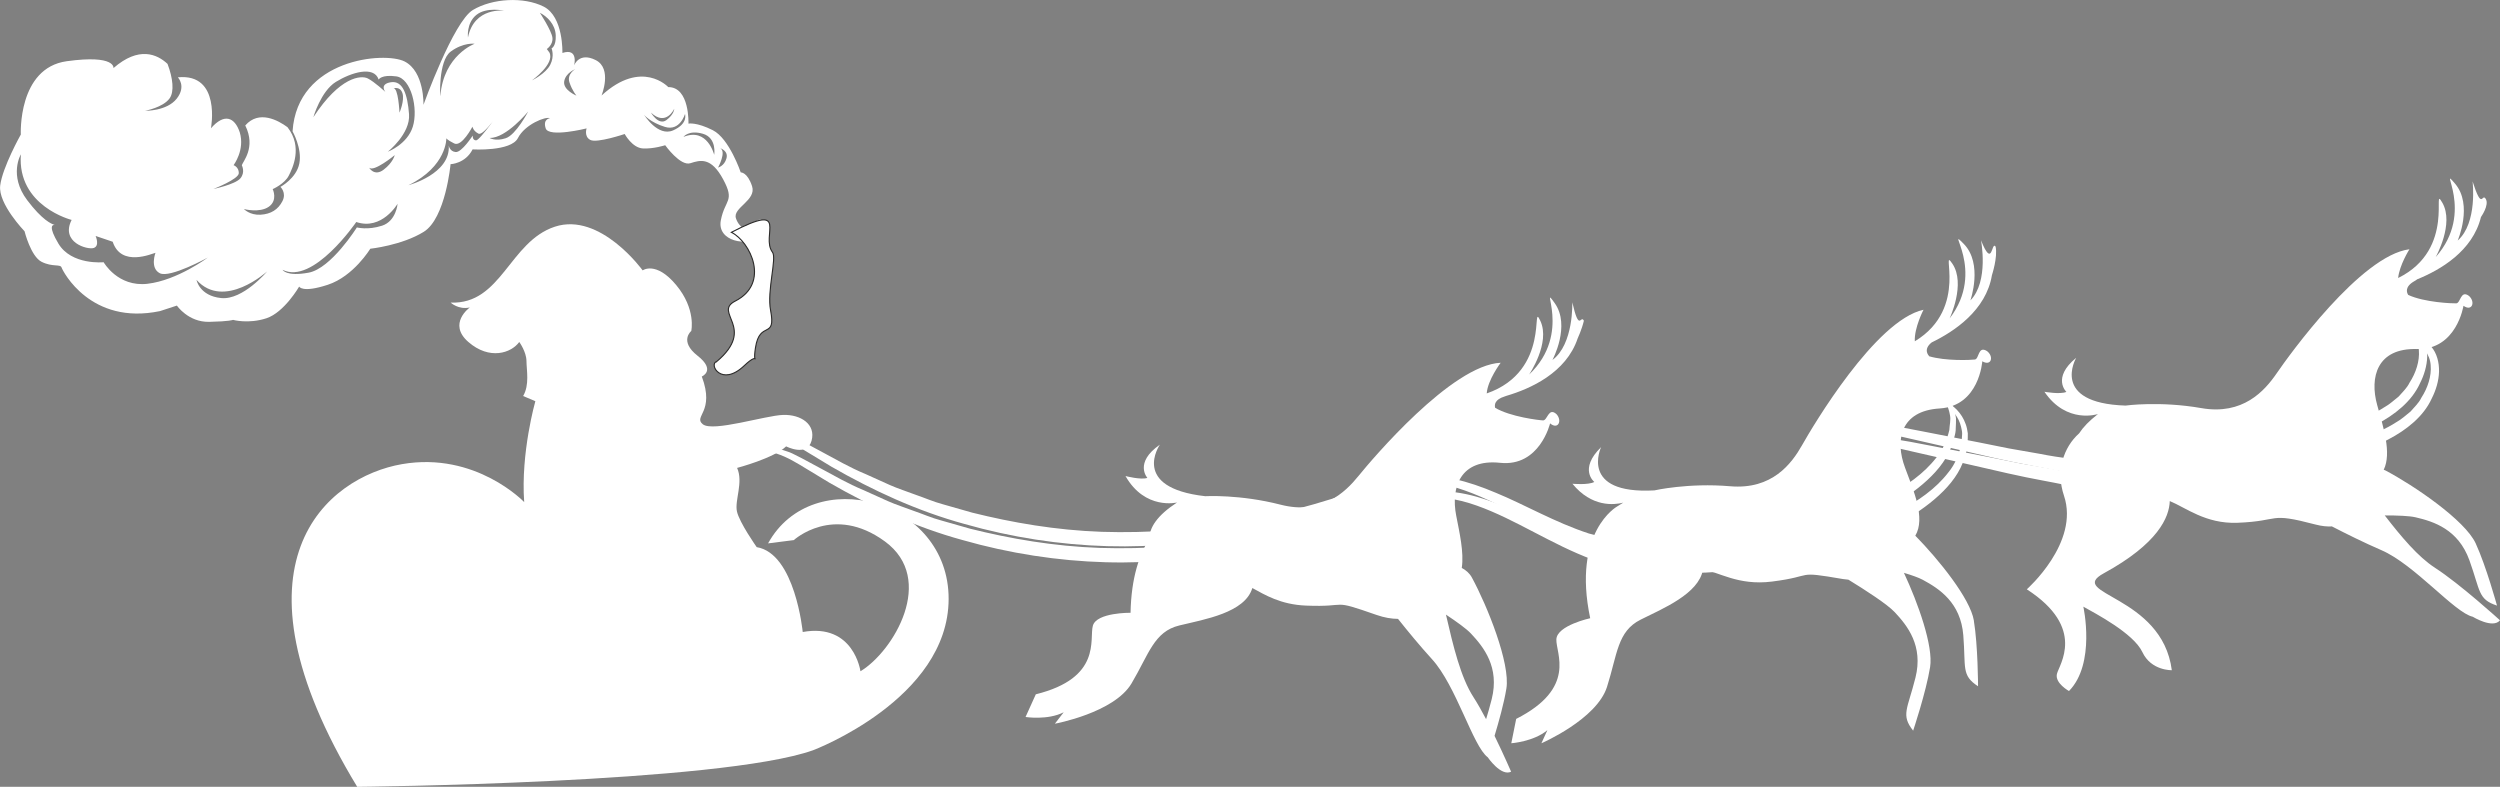 <svg width="448" height="141" viewBox="0 0 448 141" fill="none" xmlns="http://www.w3.org/2000/svg">
<rect x="0" y="0" width="448" height="141" fill="#808080" stroke="none"/>
<g clip-path="url(#clip0)">
<path d="M64.014 141.001C64.014 141.001 129.079 140.376 145.725 134.435C145.725 134.435 169.942 125.291 169.995 107.349C170.049 89.409 145.614 82.893 137.638 97.374L142.254 96.786C142.254 96.786 149.326 90.267 158.571 97.023C167.816 103.779 160.131 116.717 154.193 120.291C154.193 120.291 153.018 111.604 143.847 113.254C143.847 113.254 142.492 99.184 135.603 98.048C135.603 98.048 132.49 93.64 132.058 91.643C131.63 89.646 133.243 86.426 132.089 83.848C132.089 83.848 138.662 82.124 140.875 79.99C140.875 79.99 144.62 81.931 145.43 78.989C146.24 76.046 143.522 74.253 140.333 74.353C137.143 74.457 127.727 77.466 125.947 76.029C124.166 74.593 128.166 73.859 125.762 67.47C125.762 67.47 128.363 66.381 125.003 63.749C121.642 61.118 123.875 59.314 123.875 59.314C123.875 59.314 124.782 55.397 121.153 51.055C117.522 46.713 115.165 48.453 115.165 48.453C115.165 48.453 107.584 37.95 99.434 40.622C91.283 43.297 89.851 54.595 80.757 54.224C80.757 54.224 82.139 55.55 84.191 55.096C84.191 55.096 80.147 57.992 83.936 61.288C87.725 64.581 91.625 63.265 93.051 61.281C93.051 61.281 94.333 63.038 94.343 64.698C94.353 66.358 94.922 68.956 93.747 70.966L95.936 71.895C95.936 71.895 93.298 81.113 93.934 89.973C93.934 89.973 85.258 80.872 72.02 83.177C58.779 85.481 39.57 100.723 64.017 141.007L64.014 141.001Z" fill="white"/>
<path d="M269.62 71.051C269.758 71.008 269.858 70.971 269.948 70.934C274.236 69.675 280.656 66.813 282.715 60.648C282.715 60.648 283.451 59.085 283.832 57.475C283.24 56.303 283.019 59.709 281.754 54.165C281.754 54.165 282.038 61.67 278.196 64.508C278.196 64.508 281.503 58.38 278.598 54.312C275.692 50.245 281.918 59.633 274.012 67.124C274.012 67.124 277.881 61.469 276.034 57.508C274.219 53.618 278.102 66.439 266.421 70.503C266.585 68.102 268.921 65.006 268.921 65.006C260.138 65.403 245.869 82.299 243.446 85.288C241.022 88.281 236.798 92.322 229.491 90.442C222.181 88.558 215.972 88.918 215.972 88.918C202.453 87.396 207.852 79.684 207.852 79.684C203.159 82.937 205.609 85.639 205.609 85.639C204.451 86.036 201.687 85.305 201.687 85.305C205.194 91.467 210.931 90.044 210.931 90.044C207.343 92.375 205.978 94.553 205.978 96.48C204.224 99.258 202.718 103.453 202.594 109.809C202.594 109.809 196.505 109.735 195.839 112.133C195.173 114.528 197.499 121.474 185.617 124.42L183.779 128.484C183.779 128.484 187.749 129.105 190.614 127.639L189.034 129.69C189.034 129.69 199.641 127.743 202.768 122.473C205.894 117.203 206.794 113.178 211.346 112.08C215.862 110.984 223.092 109.812 224.42 105.373C226.653 106.586 229.468 108.339 234.033 108.523C242.033 108.853 238.144 107.214 246.676 110.196C248.098 110.694 249.37 110.891 250.525 110.904C252.265 113.092 254.481 115.79 256.59 118.098C260.978 122.897 263.944 133.728 266.601 135.701C266.601 135.701 268.971 139.191 270.792 138.29C270.792 138.29 269.487 135.267 267.823 131.864C268.553 129.456 269.517 126.016 269.945 123.385C270.675 118.883 266.524 108.586 263.77 103.51C263.345 102.722 262.699 102.171 261.949 101.773C262.371 98.971 261.53 95.414 260.948 92.379C259.961 87.285 261.741 82.182 268.831 82.937C275.92 83.689 277.774 75.87 277.774 75.87C279.213 77.073 280.003 75.383 278.909 74.204C277.476 72.928 277.309 75.366 276.512 75.336C275.793 75.306 270.671 74.701 267.93 73.078C267.793 72.544 267.833 71.599 269.624 71.051H269.62ZM263.592 113.529C265.892 115.977 268.747 119.571 267.318 125.275C266.949 126.758 266.595 127.913 266.307 128.872C265.544 127.422 264.764 126.04 264.044 124.927C261.748 121.384 260.399 115.72 259.114 110.139C261.038 111.415 262.789 112.674 263.592 113.529Z" fill="white"/>
<path d="M436.34 101.739C433.328 99.802 430.309 96.195 427.347 92.364C429.626 92.361 431.741 92.438 432.873 92.701C436.146 93.46 440.521 94.862 442.516 100.396C444.511 105.93 444.025 107.396 447.463 108.525C447.463 108.525 445.548 101.522 443.644 97.374C441.739 93.226 432.551 86.974 427.43 84.282C427.343 84.235 427.253 84.222 427.163 84.182C428.629 81.149 427.059 76.447 425.991 72.579C424.602 67.58 425.974 62.353 433.104 62.547C440.23 62.734 441.455 54.795 441.455 54.795C442.985 55.881 443.641 54.134 442.456 53.042C440.926 51.883 440.953 54.328 440.16 54.361C439.447 54.388 434.439 54.194 431.551 52.848C431.273 52.417 430.888 51.369 432.699 50.36C432.93 50.233 433.06 50.136 433.141 50.06C437.291 48.383 443.112 44.997 444.591 38.882C444.591 38.882 446.128 36.744 445.438 35.629C444.745 34.51 444.812 37.92 443.085 32.506C443.085 32.506 444.009 39.954 440.417 43.11C440.417 43.11 443.192 36.724 439.949 32.917C436.709 29.116 443.711 37.94 436.474 46.072C436.474 46.072 439.848 40.111 437.666 36.327C435.567 32.663 440.31 44.623 429.747 49.819C429.981 47.485 431.775 44.666 431.775 44.666C423.052 45.758 410.159 63.722 407.983 66.895C405.808 70.071 401.915 74.433 394.481 73.134C387.05 71.831 380.885 72.68 380.885 72.68C367.285 72.229 372.058 64.117 372.058 64.117C367.64 67.727 370.298 70.228 370.298 70.228C369.176 70.716 366.361 70.205 366.361 70.205C370.351 76.073 375.954 74.196 375.954 74.196C374.388 75.402 373.297 76.557 372.574 77.662C369.779 80.151 368.373 84.412 369.863 88.821C372.704 97.247 363.205 105.603 363.205 105.603C373.946 112.549 368.969 119.129 368.597 120.785C368.226 122.445 370.763 123.831 370.763 123.831C375.596 118.905 373.334 108.712 373.334 108.712C375.402 109.881 382.331 113.474 383.911 116.851C385.494 120.227 389.189 120.1 389.189 120.1C387.449 106.588 370.11 106.491 377.009 102.727C386.712 97.427 388.734 92.695 388.824 89.792C391.646 90.935 395.241 93.9 400.931 93.683C408.931 93.376 406.236 91.703 414.976 94.004C416.057 94.288 417.021 94.381 417.884 94.335C420.418 95.644 423.718 97.283 426.731 98.583C432.709 101.161 439.875 109.811 443.112 110.519C443.112 110.519 446.71 112.73 447.999 111.16C447.999 111.16 440.836 104.638 436.337 101.742L436.34 101.739Z" fill="white"/>
<path d="M353.72 111.206C353.067 107.269 347.454 100.312 343.223 95.997C345.091 92.858 342.905 87.875 341.386 83.814C339.565 78.954 340.472 73.631 347.588 73.197C354.704 72.759 355.226 64.744 355.226 64.744C356.846 65.692 357.348 63.892 356.07 62.914C354.443 61.892 354.684 64.326 353.897 64.427C353.225 64.513 348.649 64.737 345.63 63.822C345.653 63.819 345.683 63.819 345.7 63.809C345.7 63.809 344.495 62.67 346.165 61.357C350.195 59.41 355.906 55.61 356.953 49.314C356.953 49.314 358.021 46.071 357.609 44.184C356.836 43.119 357.111 48.339 354.995 43.062C354.995 43.062 356.448 50.426 353.094 53.833C353.094 53.833 355.404 47.267 351.899 43.697C348.395 40.133 356.009 48.436 349.369 57.066C349.369 57.066 352.307 50.877 349.867 47.257C347.524 43.78 353.024 55.189 343.136 61.16C342.999 58.776 344.693 55.509 344.693 55.509C336.1 57.363 324.841 76.389 322.953 79.739C321.062 83.092 317.571 87.778 310.05 87.137C302.528 86.492 296.467 87.878 296.467 87.878C282.884 88.623 286.921 80.123 286.921 80.123C282.837 84.108 285.702 86.365 285.702 86.365C284.628 86.953 281.779 86.689 281.779 86.689C285.227 90.914 289.217 90.496 290.884 90.076C290.526 90.283 290.161 90.51 289.783 90.764C289.783 90.764 281.699 95.259 284.963 110.785C284.963 110.785 279.011 112.078 278.901 114.563C278.787 117.047 282.62 123.293 271.701 128.826L270.824 133.192C270.824 133.192 274.831 132.911 277.294 130.84L276.217 133.195C276.217 133.195 286.117 128.927 287.975 123.092C289.836 117.258 289.809 113.136 294 111.042C297.996 109.045 304.416 106.41 305.166 102.095C307.914 102.393 311.372 104.998 317.544 104.216C325.483 103.211 321.38 102.242 330.283 103.769C330.614 103.825 330.922 103.845 331.237 103.879C334.29 105.749 338.196 108.274 339.528 109.693C341.824 112.141 344.679 115.735 343.25 121.439C341.821 127.143 340.606 128.095 342.835 130.937C342.835 130.937 345.144 124.054 345.874 119.549C346.48 115.808 343.719 108.08 341.185 102.653C342.607 103.077 343.826 103.508 344.545 103.895C347.504 105.485 351.357 107.98 351.825 113.848C352.294 119.709 351.444 120.998 354.466 122.982C354.466 122.982 354.456 115.725 353.713 111.223L353.72 111.206Z" fill="white"/>
<path d="M126.188 78.933C126.188 78.933 126.506 78.829 127.119 78.632C127.735 78.438 128.635 78.121 129.85 77.837C130.453 77.677 131.125 77.503 131.889 77.396C132.642 77.256 133.468 77.116 134.382 77.082C136.186 76.905 138.325 77.066 140.578 77.74C141.13 77.941 141.726 78.088 142.281 78.352C142.834 78.629 143.399 78.912 143.978 79.203C145.07 79.791 146.214 80.405 147.399 81.043C149.769 82.309 152.266 83.775 155.108 84.951C156.507 85.582 157.946 86.233 159.426 86.901C160.905 87.562 162.502 88.057 164.088 88.665C165.698 89.212 167.295 89.93 169.012 90.381C170.719 90.869 172.463 91.366 174.237 91.871C181.386 93.651 189.199 95.017 197.426 95.301C205.643 95.571 214.219 94.937 222.767 93.357C231.319 91.787 239.841 89.289 248.042 86.116C250.093 85.325 252.108 84.44 254.147 83.618C256.202 82.81 258.254 82.005 260.292 81.204L263.345 80.015L266.468 79.033C268.54 78.388 270.598 77.747 272.64 77.112C272.64 77.112 271.308 77.627 268.864 78.565C267.646 79.029 266.15 79.604 264.402 80.272C262.659 80.94 260.747 81.905 258.575 82.86C254.237 84.757 249.143 87.372 243.118 89.697C237.106 92.044 230.208 94.152 222.663 95.681C215.122 97.184 206.915 98.123 198.433 97.872C189.958 97.632 181.259 96.302 172.848 93.898C164.396 91.59 156.383 87.876 149.016 83.642C147.198 82.543 145.391 81.447 143.597 80.362C141.866 79.327 140.046 78.392 138.047 78.037C134.071 77.216 129.967 77.984 126.182 78.926L126.188 78.933Z" fill="white"/>
<path d="M125.835 81.816C125.835 81.816 126.153 81.713 126.765 81.516C127.381 81.322 128.282 81.005 129.497 80.721C130.099 80.561 130.772 80.387 131.535 80.28C132.288 80.143 133.115 80 134.029 79.966C135.833 79.789 137.972 79.95 140.224 80.624C140.777 80.825 141.372 80.971 141.928 81.235C142.48 81.513 143.046 81.796 143.625 82.087C144.719 82.675 145.861 83.289 147.046 83.927C149.416 85.193 151.913 86.659 154.754 87.835C156.153 88.466 157.593 89.117 159.072 89.785C160.552 90.446 162.148 90.941 163.735 91.548C165.345 92.096 166.941 92.814 168.658 93.265C170.365 93.753 172.109 94.25 173.883 94.754C181.033 96.535 188.845 97.9 197.072 98.184C205.29 98.455 213.865 97.824 222.414 96.241C230.969 94.671 239.487 92.173 247.688 89C249.743 88.209 251.755 87.324 253.793 86.502C255.848 85.694 257.9 84.889 259.939 84.087L262.991 82.898L266.114 81.917C268.186 81.272 270.241 80.631 272.286 80C272.286 80 270.954 80.514 268.511 81.452C267.292 81.917 265.796 82.491 264.049 83.156C262.305 83.82 260.39 84.789 258.222 85.744C253.884 87.641 248.789 90.256 242.764 92.58C236.753 94.928 229.854 97.035 222.31 98.565C214.769 100.068 206.558 101.006 198.08 100.753C189.605 100.516 180.906 99.183 172.494 96.778C164.043 94.471 156.03 90.757 148.662 86.522C146.845 85.423 145.037 84.328 143.243 83.242C141.51 82.207 139.692 81.272 137.694 80.918C133.717 80.096 129.614 80.865 125.828 81.806L125.835 81.816Z" fill="white"/>
<path d="M244.031 93.843C244.031 93.843 244.175 93.579 244.453 93.072C244.711 92.554 245.159 91.826 245.795 90.904C246.471 90.019 247.332 88.91 248.647 87.918C249.932 86.91 251.669 86.008 253.755 85.614C257.979 84.782 263.016 86.168 268.101 88.326C273.235 90.433 278.627 93.609 284.723 95.603C297.204 99.023 312.695 97.427 327.419 93.202C331.087 92.063 334.719 90.674 338.133 88.9C341.531 87.13 344.757 84.909 347.017 81.97C348.208 80.534 348.901 78.821 349.319 77.071C349.35 76.189 349.617 75.251 349.44 74.416C349.293 73.568 349.028 72.713 348.55 71.971C347.636 70.485 346.063 69.35 344.322 69.253C342.568 69.086 340.905 70.148 339.75 71.534C339.81 71.621 340.302 70.325 342.317 69.289C343.318 68.808 344.811 68.601 346.367 69.223C347.897 69.85 349.423 71.26 350.143 73.32C350.33 73.831 350.441 74.376 350.514 74.947C350.544 75.511 350.484 76.089 350.471 76.683C350.491 77.288 350.35 77.876 350.176 78.474C350.006 79.068 349.915 79.716 349.594 80.277C348.637 82.702 346.772 84.873 344.563 86.756C340.101 90.563 334.16 93.352 327.653 95.51C324.4 96.605 320.915 97.433 317.384 98.138C315.624 98.532 313.799 98.776 311.975 99.1C310.134 99.32 308.283 99.604 306.395 99.734C298.861 100.312 290.948 100.028 283.317 97.594C275.859 94.838 269.513 90.386 262.528 87.905C259.083 86.683 255.371 85.958 251.927 87.013C248.446 88.032 245.882 90.894 244.031 93.84V93.843Z" fill="white"/>
<path d="M246.15 96.543C246.15 96.543 246.294 96.279 246.569 95.771C246.823 95.254 247.275 94.525 247.911 93.604C248.587 92.719 249.451 91.61 250.763 90.618C252.048 89.609 253.785 88.708 255.871 88.314C260.095 87.482 265.132 88.868 270.216 91.025C275.351 93.133 280.743 96.309 286.838 98.303C299.32 101.723 314.811 100.126 329.535 95.901C333.203 94.763 336.832 93.377 340.249 91.603C343.646 89.833 346.873 87.612 349.132 84.673C350.324 83.237 351.017 81.527 351.435 79.774C351.465 78.892 351.736 77.954 351.556 77.119C351.408 76.27 351.144 75.415 350.665 74.677C349.752 73.191 348.178 72.056 346.438 71.959C344.684 71.792 343.02 72.854 341.866 74.237C341.926 74.323 342.418 73.028 344.433 71.989C345.434 71.508 346.927 71.301 348.483 71.925C350.013 72.55 351.539 73.966 352.259 76.023C352.446 76.534 352.556 77.079 352.63 77.65C352.66 78.214 352.6 78.792 352.587 79.386C352.607 79.991 352.466 80.579 352.292 81.177C352.121 81.771 352.031 82.419 351.71 82.98C350.752 85.405 348.888 87.576 346.676 89.459C342.214 93.266 336.273 96.055 329.766 98.213C326.509 99.308 323.028 100.136 319.497 100.838C317.736 101.232 315.912 101.475 314.091 101.799C312.25 102.02 310.399 102.304 308.511 102.434C300.98 103.012 293.064 102.728 285.433 100.293C277.975 97.538 271.629 93.089 264.643 90.605C261.199 89.382 257.487 88.661 254.043 89.713C250.565 90.731 247.998 93.594 246.15 96.539V96.543Z" fill="white"/>
<path d="M320.341 89.494C320.341 89.494 320.412 89.157 320.545 88.509C320.663 87.854 320.9 86.899 321.255 85.663C321.66 84.448 322.145 82.921 323.143 81.308C324.11 79.715 325.63 77.952 327.916 76.937C330.189 75.921 332.943 75.648 335.788 75.858C338.664 76.075 341.589 76.773 344.722 77.341C347.852 77.952 351.165 78.603 354.64 79.281C356.37 79.629 358.144 79.986 359.955 80.35C361.766 80.667 363.613 80.991 365.494 81.319C369.247 82.073 373.166 82.481 377.193 82.952C378.197 83.069 379.211 83.185 380.229 83.302C381.246 83.352 382.27 83.406 383.301 83.456C385.363 83.623 387.448 83.489 389.55 83.493C397.962 83.145 406.628 81.285 415.049 78.296C416.097 77.919 417.158 77.585 418.205 77.177L421.342 75.878C423.414 75.003 425.482 74.145 427.29 72.966C428.254 72.442 429.013 71.703 429.854 71.046C430.53 70.254 431.33 69.543 431.781 68.591C432.923 66.844 433.632 64.697 433.458 62.74C433.328 60.752 432.002 59.119 430.068 58.425C428.14 57.727 425.894 57.593 423.956 58.338C421.998 59.046 420.261 60.395 418.975 62.105C417.74 63.852 416.91 65.862 416.522 67.97C416.522 67.97 416.582 67.619 416.692 66.944C416.759 66.61 416.79 66.18 416.93 65.695C417.094 65.214 417.282 64.66 417.492 64.035C417.744 63.424 418.128 62.793 418.5 62.065C418.979 61.42 419.467 60.656 420.15 59.988C421.452 58.582 423.447 57.376 425.907 56.995C427.149 56.798 428.471 56.842 429.817 57.169C431.152 57.489 432.541 58.184 433.542 59.397C434.576 60.589 434.995 62.272 434.955 63.908C434.908 65.562 434.416 67.208 433.639 68.734C432.176 71.937 429.124 74.349 425.847 76.058C424.2 76.95 422.466 77.685 420.729 78.45C419.019 79.268 417.171 79.929 415.303 80.621C407.876 83.382 399.565 85.46 390.789 85.981C386.421 86.168 381.929 86.118 377.517 85.52C375.308 85.236 373.092 84.952 370.87 84.665C368.644 84.404 366.468 83.867 364.263 83.476C359.851 82.671 355.51 81.636 351.182 80.637C346.867 79.652 342.576 78.673 338.336 77.705C336.237 77.284 334.125 76.993 332.043 77.104C329.971 77.204 327.933 77.775 326.259 78.974C324.575 80.156 323.33 81.893 322.423 83.74C321.513 85.593 320.88 87.55 320.338 89.501L320.341 89.494Z" fill="white"/>
<path d="M322.46 92.194C322.46 92.194 322.531 91.856 322.665 91.205C322.782 90.551 323.019 89.596 323.374 88.36C323.779 87.144 324.265 85.618 325.265 84.008C326.233 82.415 327.752 80.652 330.038 79.633C332.308 78.618 335.066 78.344 337.911 78.554C340.786 78.771 343.711 79.469 346.844 80.037C349.974 80.648 353.288 81.3 356.762 81.978C358.493 82.328 360.263 82.682 362.074 83.05C363.885 83.367 365.736 83.691 367.614 84.018C371.366 84.773 375.285 85.18 379.308 85.651C380.313 85.768 381.327 85.885 382.344 86.002C383.362 86.052 384.386 86.106 385.417 86.156C387.476 86.323 389.564 86.189 391.666 86.192C400.078 85.848 408.743 83.988 417.165 80.996C418.212 80.618 419.274 80.284 420.321 79.877L423.457 78.578C425.533 77.703 427.598 76.844 429.409 75.662C430.373 75.138 431.132 74.4 431.969 73.745C432.645 72.954 433.442 72.242 433.897 71.29C435.039 69.54 435.752 67.396 435.574 65.439C435.444 63.455 434.118 61.819 432.183 61.124C430.256 60.426 428.01 60.293 426.072 61.041C424.114 61.749 422.376 63.098 421.091 64.808C419.856 66.555 419.022 68.562 418.638 70.673C418.638 70.673 418.698 70.322 418.808 69.647C418.879 69.313 418.909 68.882 419.049 68.398C419.213 67.917 419.401 67.366 419.612 66.738C419.859 66.127 420.248 65.496 420.616 64.768C421.098 64.123 421.583 63.359 422.266 62.691C423.568 61.285 425.566 60.079 428.026 59.695C429.268 59.495 430.587 59.541 431.936 59.869C433.271 60.189 434.66 60.884 435.661 62.096C436.695 63.288 437.114 64.972 437.074 66.608C437.027 68.261 436.531 69.908 435.755 71.434C434.296 74.637 431.243 77.048 427.966 78.758C426.319 79.65 424.585 80.385 422.848 81.149C421.138 81.968 419.29 82.629 417.423 83.317C409.995 86.079 401.681 88.156 392.908 88.677C388.537 88.864 384.048 88.814 379.633 88.216C377.424 87.932 375.208 87.648 372.986 87.361C370.756 87.101 368.584 86.563 366.378 86.172C361.964 85.367 357.629 84.332 353.298 83.334C348.987 82.348 344.692 81.37 340.455 80.401C338.356 79.98 336.244 79.693 334.165 79.8C332.093 79.9 330.052 80.471 328.382 81.67C326.698 82.853 325.453 84.593 324.546 86.436C323.632 88.29 323.003 90.247 322.457 92.197L322.46 92.194Z" fill="white"/>
<path d="M128.678 30.025C128.678 30.025 130.237 27.153 129.056 26.558C129.056 26.558 130.565 27.006 130.181 28.385C129.796 29.764 128.678 30.025 128.678 30.025ZM122.479 24.531C122.479 24.531 123.413 23.235 125.956 23.97C128.504 24.705 127.985 27.747 127.985 27.747C127.985 27.747 126.766 22.778 122.479 24.534V24.531ZM120.628 23.362C117.886 24.571 115.42 20.573 115.42 20.573C115.42 20.573 116.484 21.923 119.168 22.744C121.856 23.562 122.753 20.43 122.753 20.43C122.753 20.43 123.372 22.153 120.628 23.362ZM120.822 19.488C120.822 19.488 120.832 20.477 119.419 21.522C118.01 22.564 116.648 20.176 116.648 20.176C119.373 22.731 120.822 19.491 120.822 19.491V19.488ZM102.048 14.766C102.543 16.275 103.306 17.144 103.306 17.144C103.306 17.144 100.876 16.142 101.1 14.605C101.331 13.069 103.095 12.384 103.095 12.384C103.095 12.384 101.549 13.256 102.044 14.766H102.048ZM98.603 11.61C97.793 13.206 95.333 14.402 95.333 14.402C95.333 14.402 99.484 11.426 98.456 9.412L97.988 8.784C97.988 8.784 99.149 8.016 98.992 6.747C98.838 5.478 96.739 2.285 96.739 2.285C98.004 2.923 99.504 4.319 99.588 6.33C99.671 8.34 98.838 8.664 98.838 8.664C98.838 8.664 99.413 10.017 98.603 11.613V11.61ZM83.859 6.72C83.859 6.72 83.538 4.159 85.355 2.679C87.173 1.196 90.396 1.918 90.396 1.918C90.396 1.918 84.971 1.186 83.859 6.72ZM90.627 24.771C88.783 25.376 87.735 24.725 87.735 24.725C90.728 24.785 94.654 19.976 94.654 19.976C94.654 19.976 92.472 24.167 90.627 24.771ZM85.312 25.159C84.622 25.129 84.713 24.291 84.713 24.291C84.713 24.291 82.735 27.353 81.653 27.246C80.572 27.143 80.415 26.074 80.415 26.074C80.77 31.18 73.192 33.191 73.192 33.191C80.097 29.835 79.99 24.771 79.99 24.771C79.99 24.771 80.02 25.015 81.386 25.703C82.748 26.395 84.662 22.698 84.662 22.698C84.662 22.698 84.786 23.466 85.744 23.95C86.688 24.427 89.784 19.692 89.978 19.445C89.897 19.552 86.001 25.182 85.312 25.156V25.159ZM70.477 15.851C70.477 15.851 71.686 15.387 72.114 16.693C72.543 17.995 71.588 20.189 71.588 20.189C71.588 20.189 71.374 15.557 70.477 15.851ZM69.493 27.193C69.493 27.193 73.567 23.98 73.299 20.463C73.031 16.947 72.194 14.402 70.055 14.736C67.917 15.07 69.055 16.472 69.055 16.472C69.055 16.472 67.097 14.655 65.905 14.054C64.713 13.453 60.918 13.7 56.151 21.008C56.151 21.008 57.494 16.339 60.191 14.672C62.889 13.006 67.016 11.71 67.853 14.255C67.853 14.255 68.328 13.316 71.019 13.687C73.704 14.061 74.969 19.498 73.978 22.694C72.984 25.89 69.49 27.193 69.49 27.193H69.493ZM68.747 30.412C67.05 31.698 66.123 30.018 66.123 30.018C66.899 30.967 70.735 27.797 70.735 27.797C70.735 27.797 70.441 29.127 68.743 30.412H68.747ZM68.456 40.445C65.905 41.28 63.95 40.755 63.95 40.755C63.95 40.755 59.351 48.11 55.308 48.861C51.261 49.612 50.639 48.35 50.639 48.35C56.101 51.109 63.843 39.784 63.843 39.784C68.439 41.343 71.247 36.511 71.247 36.511C71.247 36.511 71.01 39.613 68.459 40.448L68.456 40.445ZM80.763 9.245C83.036 7.562 85.064 7.839 85.064 7.839C85.064 7.839 79.505 9.866 78.915 17.164C78.872 17.708 78.49 10.932 80.763 9.248V9.245ZM39.633 53.413C35.734 53.019 35.215 50.16 35.215 50.16C40.159 55.647 47.874 48.634 47.874 48.634C47.874 48.634 43.533 53.81 39.633 53.413ZM26.439 50.855C21.093 51.473 18.573 46.991 18.573 46.991C18.573 46.991 12.796 47.569 10.456 43.634C8.619 40.542 9.388 40.275 9.8 40.301C9.248 40.158 7.561 39.44 4.863 35.856C1.519 31.414 3.738 27.657 3.738 27.657C3.042 36.948 12.836 39.41 12.836 39.41C10.804 43.417 15.658 44.807 16.792 44.436C17.927 44.065 17.134 42.285 17.134 42.285L20.196 43.32C21.719 47.953 27.299 45.421 27.861 45.304C27.861 45.304 26.827 48.046 28.645 48.965C30.465 49.883 37.247 46.149 37.247 46.149C37.247 46.149 31.784 50.234 26.439 50.852V50.855ZM135.332 40.071C134.378 41.948 132.497 40.999 131.878 39.112C131.258 37.225 135.606 35.91 134.769 33.361C133.933 30.816 132.738 30.893 132.738 30.893C132.738 30.893 130.693 24.825 127.74 23.335C124.792 21.846 123.372 22.153 123.372 22.153C123.372 22.153 123.623 15.594 119.754 15.607C119.754 15.607 115.015 10.498 107.795 17.117C107.795 17.117 109.77 12.294 106.754 10.771C103.741 9.252 102.881 11.726 102.881 11.726C102.881 11.726 103.715 8.53 100.782 9.489C100.782 9.489 101.003 2.993 97.429 1.186C93.85 -0.62 88.251 -0.303 84.746 1.784C81.245 3.868 75.886 18.783 75.886 18.783C75.886 18.783 76.074 12.822 72.496 11.012C68.918 9.205 53.276 10.511 52.426 23.532C52.426 23.532 54.173 26.618 53.641 29.297C53.109 31.979 50.254 33.488 50.254 33.488C50.254 33.488 51.382 34.53 50.619 36.033C49.855 37.536 48.563 38.378 46.659 38.478C44.754 38.578 43.707 37.459 43.707 37.459C43.707 37.459 46.518 38.211 48.175 37.042C49.832 35.873 48.868 33.889 48.868 33.889C48.868 33.889 50.997 32.957 51.743 31.484C52.403 30.185 54.31 26.355 51.519 22.791C49.889 21.592 46.415 19.638 43.951 22.484C45.933 26.491 43.452 28.976 43.339 29.637C43.339 29.637 44.008 30.88 43.061 31.975C42.11 33.067 38.237 33.866 38.237 33.866C38.237 33.866 42.793 32.116 42.796 31.017C42.8 29.918 41.859 29.601 41.859 29.601C41.869 29.557 43.921 26.896 42.964 23.709C42.05 20.968 40.172 20.26 37.802 22.988C37.802 22.988 39.677 13.079 31.871 13.857C31.871 13.857 33.438 15.434 31.664 17.685C29.89 19.936 25.99 19.855 25.99 19.855C25.99 19.855 29.203 19.274 30.388 17.634C31.262 16.429 30.984 13.974 30.02 11.449C28.146 9.696 24.872 8.247 20.334 12.201C20.334 12.201 20.785 9.756 11.972 10.968C3.159 12.181 3.728 24.11 3.728 24.11C3.728 24.11 0.428 29.995 0.033 33.258C-0.362 36.521 4.398 41.44 4.398 41.44C4.398 41.44 5.509 45.935 7.454 46.917C9.402 47.899 10.818 47.278 11.035 47.939C11.253 48.6 16.237 58.356 28.675 55.748L31.701 54.759C31.701 54.759 33.732 57.751 37.474 57.675C41.22 57.598 41.755 57.321 41.755 57.321C41.755 57.321 44.52 58.089 47.733 57.037C50.947 55.985 53.611 51.352 53.611 51.352C53.611 51.352 54.11 52.548 58.739 51.032C63.371 49.516 66.354 44.573 66.354 44.573C66.354 44.573 72.02 43.972 75.933 41.544C79.846 39.116 80.74 29.42 80.74 29.42C80.74 29.42 83.384 29.34 84.686 26.772C84.686 26.772 91.574 27.183 92.813 24.738C94.051 22.297 97.803 20.807 98.553 21.188C98.553 21.188 97.231 21.308 97.79 23.005C98.349 24.701 105.12 23.008 105.12 23.008C105.12 23.008 104.612 24.481 105.803 25.082C106.998 25.683 111.945 24.013 111.945 24.013C111.945 24.013 113.287 26.498 115.205 26.602C117.123 26.705 119.202 26.024 119.202 26.024C119.202 26.024 121.92 29.835 123.717 29.247C125.515 28.659 127.436 28.135 129.588 32.132C131.74 36.13 129.916 35.682 129.173 39.476C128.43 43.27 133.996 44.272 136.082 42.335C138.167 40.398 136.289 38.194 135.338 40.071H135.332Z" fill="white"/>
<path fill-rule="evenodd" clip-rule="evenodd" d="M128.422 64.798C135.642 58.706 127.683 56.028 131.76 53.947C138.035 50.748 134.471 43.33 131.067 41.63C141.727 36.083 136.231 42.278 138.434 45.2C139.227 46.252 137.423 52.127 138.086 55.58C139.123 61.007 136.154 57.263 135.378 62.336C134.769 66.307 136.496 62.557 133.38 65.522C129.259 69.447 126.96 65.239 128.422 64.794V64.798Z" fill="white" stroke="#2B2A29" stroke-width="0.2" stroke-miterlimit="22.926"/>
</g>
<defs>
<clipPath id="clip0">
<rect width="448" height="141" fill="white"/>
</clipPath>
</defs>
</svg>
